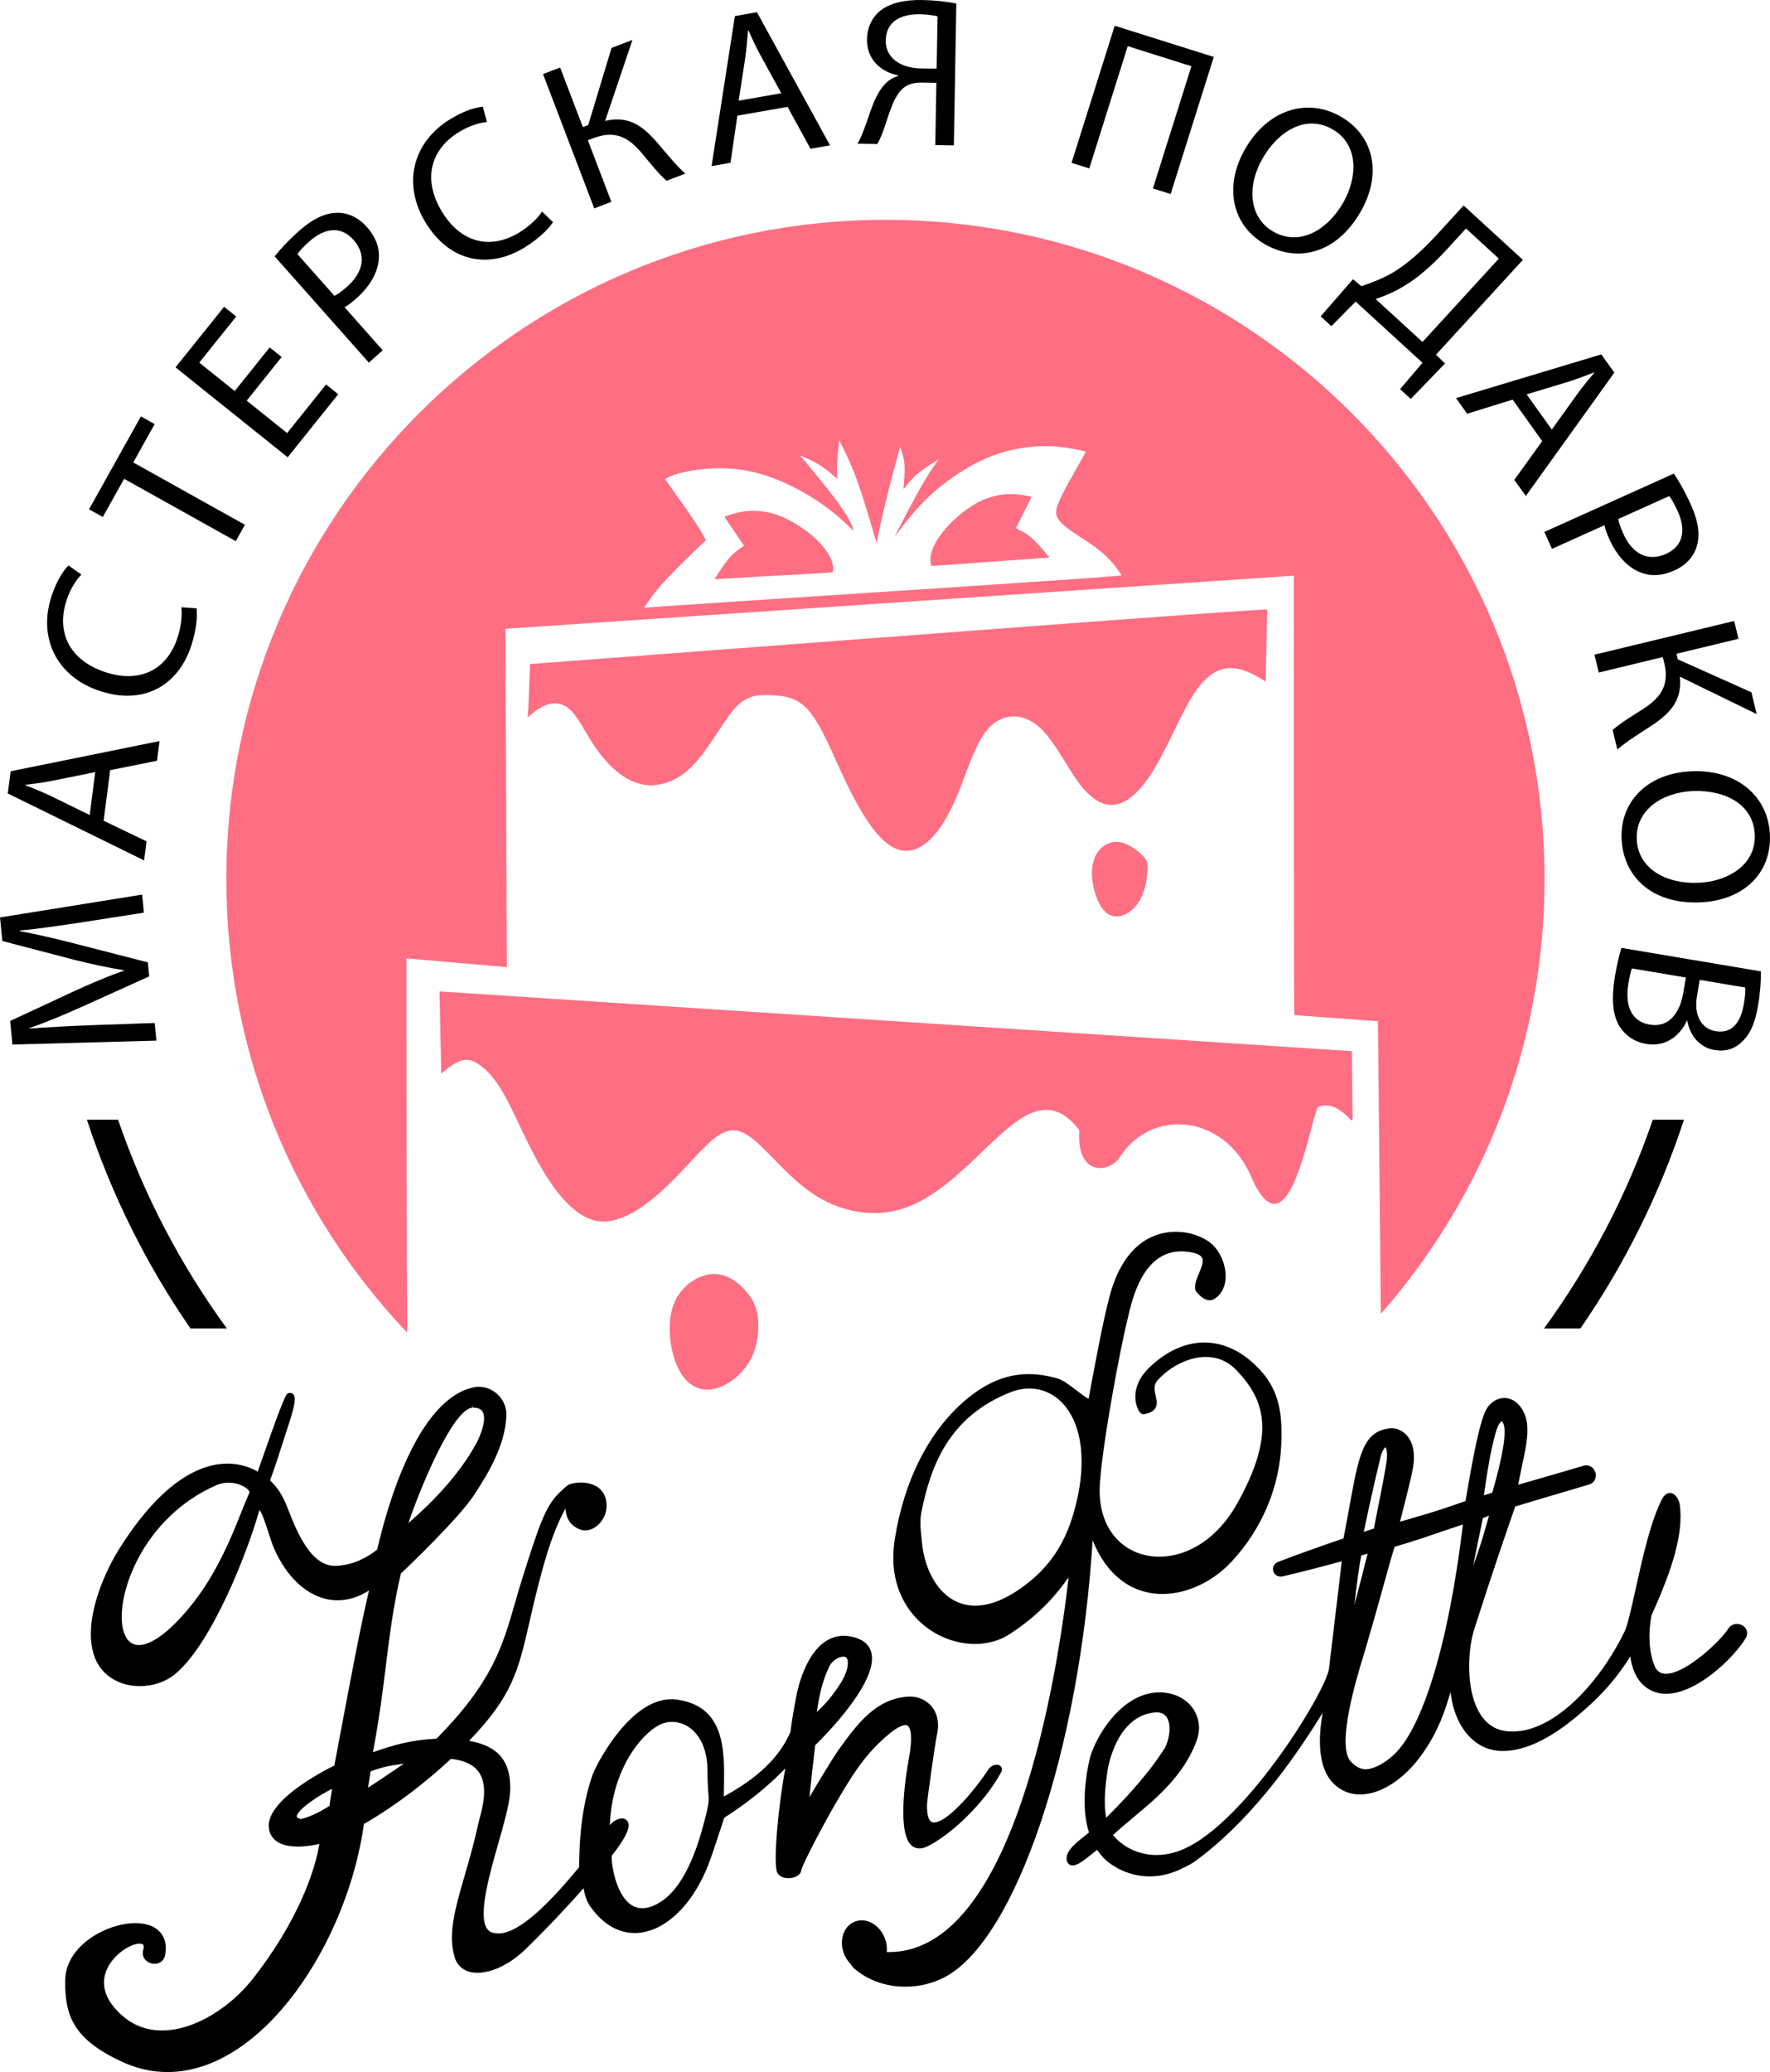 <?xml version="1.0" encoding="UTF-8" standalone="no"?>
<!-- Created with Inkscape (http://www.inkscape.org/) -->

<svg
   xmlns:dc="http://purl.org/dc/elements/1.1/"
   xmlns:cc="http://creativecommons.org/ns#"
   xmlns:rdf="http://www.w3.org/1999/02/22-rdf-syntax-ns#"
   xmlns:svg="http://www.w3.org/2000/svg"
   xmlns="http://www.w3.org/2000/svg"
   xmlns:sodipodi="http://sodipodi.sourceforge.net/DTD/sodipodi-0.dtd"
   xmlns:inkscape="http://www.inkscape.org/namespaces/inkscape"
   width="37.486mm"
   height="43.875mm"
   viewBox="0 0 132.823 155.464"
   id="svg4399"
   version="1.1"
   inkscape:version="0.91 r13725"
   sodipodi:docname="logo-full.svg">
  <defs
     id="defs4401" />
  <sodipodi:namedview
     id="base"
     pagecolor="#ffffff"
     bordercolor="#666666"
     borderopacity="1.0"
     inkscape:pageopacity="0.0"
     inkscape:pageshadow="2"
     inkscape:zoom="1.979899"
     inkscape:cx="22.981676"
     inkscape:cy="-4.1554058"
     inkscape:document-units="px"
     inkscape:current-layer="layer1"
     showgrid="false"
     fit-margin-top="0"
     fit-margin-left="0"
     fit-margin-right="0"
     fit-margin-bottom="0"
     inkscape:window-width="1920"
     inkscape:window-height="1017"
     inkscape:window-x="-8"
     inkscape:window-y="-8"
     inkscape:window-maximized="1" />
  <g
     inkscape:label="Layer 1"
     inkscape:groupmode="layer"
     id="layer1"
     transform="translate(-302.164,-391.773)">
    <path
       inkscape:connector-curvature="0"
       style="fill:#ff6e82"
       d="m 383.159,476.581 c -0.248,3.563 2.326,3.133 3.002,2.063 2.406,-3.809 7.875,-3.25 9.875,1.375 2.906,6.723 4.557,-4.998 5.074,-5.199 0.521,-0.203 0.996,-0.098 1.412,0.137 0.424,0.236 0.787,0.602 0.967,0.789 0.188,0.178 0.188,0.178 0.17,-0.699 -0.01,-0.881 -0.031,-2.643 -0.039,-3.52 -0.01,-0.883 -0.01,-0.883 -0.01,-0.883 0,0 0,0 -11.414,-0.75 -11.41,-0.744 -34.229,-2.238 -45.638,-2.988 -11.41,-0.748 -11.41,-0.748 -11.41,-0.748 0,0 0,0 0.021,1.025 0.021,1.027 0.063,3.08 0.083,4.105 0.021,1.031 0.021,1.031 0.021,1.031 0,0 0,0 0.269,-0.215 0.268,-0.215 0.805,-0.646 1.298,-0.775 0.495,-0.129 0.942,0.045 1.479,0.471 0.535,0.422 1.153,1.096 1.895,2.492 0.739,1.395 1.603,3.514 2.742,5.396 1.142,1.883 2.558,3.537 4.187,3.717 1.631,0.178 3.474,-1.117 5.052,-2.621 1.579,-1.502 2.892,-3.215 3.966,-3.877 1.075,-0.66 1.913,-0.275 3.051,0.801 1.138,1.07 2.575,2.832 4.386,3.906 1.812,1.076 3.993,1.467 5.956,0.947 1.967,-0.512 3.713,-1.932 5.327,-3.438 1.615,-1.504 3.096,-3.092 4.469,-3.744 1.371,-0.657 2.641,-0.378 3.809,1.202 z"
       id="path13" />
    <path
       inkscape:connector-curvature="0"
       style="fill:#ff6e82"
       d="m 355.705,487.36 c -1.121,0.029 -2.463,0.865 -3.001,2.303 -0.535,1.443 -0.268,3.48 0.34,4.745 0.605,1.266 1.55,1.762 2.563,1.598 1.014,-0.16 2.101,-0.973 2.717,-1.955 0.617,-0.983 0.77,-2.132 0.741,-3.017 -0.025,-0.885 -0.23,-1.51 -0.783,-2.213 -0.553,-0.701 -1.455,-1.488 -2.577,-1.461 z"
       id="path15" />
    <path
       inkscape:connector-curvature="0"
       style="fill:#ff6e82"
       d="m 391.753,443.835 c 0.938,-1.436 1.844,-1.924 2.723,-1.934 0.881,-0.012 1.736,0.455 2.176,0.709 0.438,0.252 0.457,0.295 0.471,0.318 0.014,0.021 0.014,0.021 0.031,-0.879 0.021,-0.902 0.063,-2.705 0.086,-3.607 0.021,-0.902 0.021,-0.902 0.021,-0.922 0,-0.023 0,-0.066 -9.225,0.609 -9.219,0.678 -27.658,2.074 -36.879,2.77 -9.221,0.699 -9.221,0.699 -9.221,0.699 0,0 0,0 -0.022,0.623 -0.021,0.623 -0.064,1.869 -0.096,2.543 -0.032,0.678 -0.053,0.785 -0.063,0.826 -0.011,0.043 -0.011,0.021 0.257,-0.203 0.268,-0.224 0.806,-0.654 1.386,-0.795 0.579,-0.139 1.201,0.012 1.759,0.645 0.557,0.633 1.052,1.748 1.846,2.846 0.795,1.09 1.889,2.162 3.153,2.494 1.27,0.336 2.707,-0.072 3.944,-1.309 1.235,-1.238 2.271,-3.305 3.199,-4.338 0.93,-1.033 1.753,-1.033 2.687,-0.998 0.932,0.035 1.97,0.105 2.899,1.193 0.928,1.088 1.743,3.191 2.666,5.135 0.923,1.941 1.954,3.725 2.973,4.627 1.021,0.9 2.03,0.922 2.963,0.268 0.935,-0.654 1.794,-1.986 2.523,-3.734 0.729,-1.75 1.334,-3.918 2.35,-5.025 1.021,-1.105 2.457,-1.148 3.645,-0.193 1.176,0.955 2.102,2.91 3.033,4.199 0.934,1.289 1.879,1.908 2.855,1.738 0.975,-0.172 1.986,-1.137 2.973,-2.813 0.986,-1.676 1.953,-4.057 2.887,-5.492 z"
       id="path17" />
    <path
       inkscape:connector-curvature="0"
       style="fill:#ff6e82"
       d="m 368.61,408.268 c -27.318,0 -49.463,22.143 -49.463,49.459 0,13.191 5.163,25.174 13.579,34.041 -0.055,-6.176 -0.055,-16.844 -0.055,-22.314 0,-5.773 0,-5.773 0,-5.773 0,0 0,0 1.255,0.109 1.254,0.111 3.764,0.326 5.017,0.434 1.254,0.109 1.254,0.109 1.254,0.109 0,0 0,0 -0.019,-4.227 -0.017,-4.236 -0.051,-12.695 -0.069,-16.924 -0.018,-4.232 -0.018,-4.232 -0.018,-4.232 0,0 0,0 9.859,-0.664 9.862,-0.664 29.585,-1.992 39.445,-2.656 9.861,-0.664 9.861,-0.664 9.861,-0.664 0,0 0,0 0,5.496 0,5.496 0,16.486 0.01,21.98 0.01,5.494 0.033,5.494 0.041,5.494 0.012,0 0.012,0 1.055,0.078 1.039,0.076 3.125,0.227 4.164,0.305 1.039,0.072 1.039,0.072 1.039,0.072 0,0 0,0 0.057,5.396 l 0.162,16.563 c 7.652,-8.707 12.285,-20.121 12.285,-32.623 0,-27.314 -22.141,-49.459 -49.459,-49.459 z m 12.004,27.104 c -5.719,0.391 -17.145,1.129 -23.119,1.523 -5.973,0.393 -6.486,0.438 -6.742,0.461 -0.256,0.023 -0.256,0.023 -0.256,0.023 0,0 0,0 0.188,-0.281 0.184,-0.281 0.556,-0.846 1.327,-1.691 0.772,-0.846 1.946,-1.979 2.532,-2.543 0.588,-0.564 0.588,-0.564 0.588,-0.564 0,0 0,0 -0.104,-0.191 -0.101,-0.191 -0.306,-0.574 -0.816,-1.336 -0.513,-0.766 -1.329,-1.912 -1.739,-2.484 -0.408,-0.572 -0.408,-0.572 -0.408,-0.572 0,0 0,0 0.134,-0.074 0.131,-0.074 0.398,-0.223 1.024,-0.383 0.623,-0.16 1.608,-0.33 2.73,-0.352 1.126,-0.018 2.395,0.115 3.753,0.566 1.36,0.449 2.813,1.219 3.914,1.963 1.104,0.744 1.857,1.461 2.234,1.82 0.375,0.359 0.375,0.359 0.375,0.359 0,0 0,0 -0.051,-0.158 -0.052,-0.158 -0.158,-0.477 -0.466,-0.988 -0.31,-0.516 -0.822,-1.225 -1.443,-2.012 -0.619,-0.785 -1.347,-1.65 -1.71,-2.082 -0.363,-0.434 -0.363,-0.434 -0.363,-0.434 0,0 0,0 0.246,0.105 0.248,0.105 0.741,0.313 1.209,0.605 0.468,0.295 0.91,0.672 1.134,0.861 0.222,0.188 0.222,0.188 0.222,0.188 0,0 0,0 -0.013,-0.18 -0.01,-0.178 -0.033,-0.537 -0.012,-1.016 0.024,-0.48 0.093,-1.086 0.126,-1.389 0.034,-0.299 0.034,-0.299 0.034,-0.299 0,0 0,0 0.213,0.416 0.213,0.418 0.639,1.254 1.104,2.535 0.469,1.283 0.976,3.01 1.229,3.875 0.254,0.863 0.254,0.863 0.254,0.863 0,0 0,0 0.11,-0.521 0.108,-0.521 0.331,-1.566 0.625,-2.766 0.294,-1.2 0.661,-2.553 0.846,-3.232 0.183,-0.676 0.183,-0.676 0.183,-0.676 0,0 0,0 0.073,0.199 0.073,0.201 0.22,0.598 0.258,1.121 0.04,0.527 -0.024,1.178 -0.053,1.504 -0.024,0.324 -0.015,0.322 -0.01,0.322 0.01,0 0.01,0 0.156,-0.188 0.148,-0.189 0.448,-0.568 0.885,-0.939 0.438,-0.369 1.014,-0.73 1.301,-0.91 0.289,-0.182 0.289,-0.182 0.289,-0.182 0,0 0,0 -0.193,0.27 -0.191,0.27 -0.576,0.811 -1.13,1.781 -0.555,0.971 -1.278,2.371 -1.64,3.074 -0.361,0.699 -0.361,0.699 -0.361,0.699 0,0 0,0 0.406,-0.535 0.41,-0.537 1.229,-1.609 2.266,-2.576 1.041,-0.965 2.303,-1.826 3.41,-2.406 1.109,-0.58 2.059,-0.883 3.008,-1.07 0.941,-0.186 1.887,-0.26 2.764,-0.215 0.881,0.045 1.691,0.209 2.098,0.297 0.404,0.086 0.41,0.098 0.41,0.104 0,0.008 0,0.008 -0.061,0.119 -0.059,0.111 -0.176,0.334 -0.559,1.006 -0.381,0.674 -1.025,1.791 -1.35,2.525 -0.326,0.734 -0.326,1.082 -0.082,1.439 0.244,0.354 0.732,0.717 1.367,1.137 0.633,0.42 1.408,0.896 1.99,1.412 0.586,0.514 0.98,1.063 1.18,1.34 0.193,0.271 0.193,0.271 0.193,0.291 0.01,0.018 0.011,0.055 -5.708,0.442 z"
       id="path19" />
    <path
       inkscape:connector-curvature="0"
       style="fill:#ff6e82"
       d="m 384.135,456.794 c -0.158,1.174 0.316,2.857 1.051,3.465 0.738,0.605 1.736,0.135 2.309,-0.633 0.576,-0.77 0.729,-1.828 0.775,-2.467 0.049,-0.641 -0.01,-0.855 -0.426,-1.256 -0.418,-0.406 -1.205,-0.996 -1.984,-0.963 -0.787,0.033 -1.564,0.686 -1.725,1.854 z"
       id="path21" />
    <path
       inkscape:connector-curvature="0"
       style="fill:#ff6e82"
       d="m 363.284,432.116 c -0.667,-0.604 -1.621,-1.238 -2.508,-1.602 -0.884,-0.361 -1.706,-0.449 -2.392,-0.408 -0.687,0.045 -1.238,0.227 -1.526,0.32 -0.288,0.098 -0.31,0.111 -0.323,0.119 -0.01,0.006 -0.01,0.006 0.233,0.367 0.246,0.363 0.737,1.084 0.98,1.445 0.247,0.363 0.247,0.363 0.247,0.363 0,0 0,0 -0.185,0.125 -0.183,0.125 -0.55,0.377 -0.919,0.797 -0.368,0.42 -0.739,1.006 -0.921,1.299 -0.186,0.295 -0.186,0.295 -0.186,0.295 0,0 0,0 0.382,-0.025 0.384,-0.023 1.146,-0.072 2.622,-0.158 1.475,-0.082 3.659,-0.199 4.759,-0.266 1.098,-0.064 1.107,-0.076 1.113,-0.084 0.01,-0.006 0.01,-0.006 0.017,-0.145 0.01,-0.139 0.024,-0.414 -0.158,-0.84 -0.182,-0.426 -0.567,-0.998 -1.235,-1.602 z"
       id="path23" />
    <path
       inkscape:connector-curvature="0"
       style="fill:#ff6e82"
       d="m 379.616,432.171 c -0.418,-0.367 -0.814,-0.57 -1.018,-0.668 -0.195,-0.104 -0.195,-0.104 -0.195,-0.104 0,0 0,0 0.195,-0.391 0.193,-0.391 0.592,-1.172 0.785,-1.561 0.195,-0.391 0.195,-0.391 0.188,-0.396 -0.016,-0.004 -0.041,-0.014 -0.338,-0.072 -0.295,-0.059 -0.863,-0.168 -1.553,-0.123 -0.688,0.045 -1.49,0.24 -2.322,0.715 -0.832,0.473 -1.689,1.225 -2.277,1.908 -0.584,0.684 -0.893,1.303 -1.02,1.75 -0.127,0.445 -0.072,0.717 -0.045,0.854 0.025,0.137 0.025,0.137 0.031,0.143 0.01,0.006 0.02,0.016 1.115,-0.063 1.1,-0.072 3.283,-0.238 4.754,-0.346 1.477,-0.107 2.238,-0.158 2.619,-0.182 0.383,-0.025 0.383,-0.025 0.383,-0.025 0,0 0,0 -0.221,-0.268 -0.222,-0.267 -0.663,-0.802 -1.081,-1.171 z"
       id="path25" />
    <path
       inkscape:connector-curvature="0"
       d="m 431.866,513.955 c -0.494,0.821 -3.139,3.398 -4.685,3.398 -0.433,10e-4 -0.713,-0.209 -0.883,-0.659 -0.394,-1.043 -0.459,-2.35 -0.205,-3.725 l 0.421,-0.947 c 0.967,-2.244 2.034,-5.111 1.698,-7.371 -0.05,-0.348 -0.318,-0.861 -0.733,-0.861 -0.232,0 -0.432,0.155 -0.593,0.461 -0.848,1.621 -1.474,4.448 -1.976,6.721 -0.326,1.477 -0.608,2.75 -0.853,3.253 -1.75,3.593 -5.119,7.46 -8.382,7.46 -0.151,0 -0.303,-0.008 -0.456,-0.025 -0.817,-0.09 -1.473,-0.508 -1.948,-1.242 -1.158,-1.789 -0.965,-4.895 -0.47,-6.431 1.483,-4.624 2.362,-7.153 3.068,-9.181 0.787,-0.248 2.166,-0.653 3.39,-1.014 0.857,-0.252 1.653,-0.485 2.156,-0.639 0.191,-0.059 0.338,-0.178 0.425,-0.342 0.089,-0.169 0.105,-0.378 0.044,-0.575 -0.126,-0.396 -0.526,-0.611 -0.908,-0.487 -0.668,0.205 -2.035,0.6 -3.261,0.953 -0.61,0.176 -1.186,0.342 -1.623,0.47 0.093,-0.508 0.195,-0.985 0.293,-1.45 0.343,-1.61 0.614,-2.883 0.161,-3.912 -0.318,-0.72 -0.877,-1.148 -1.497,-1.148 -0.467,0 -0.919,0.248 -1.241,0.68 -0.559,0.747 -1.101,3.719 -1.654,6.961 l -0.016,0.094 c -1.994,0.699 -2.671,0.896 -4.115,1.315 l -0.803,0.234 c 0.538,-2.07 0.737,-2.933 0.836,-3.36 l 0.04,-0.172 c 0.302,-1.27 0.203,-2.232 -0.295,-2.863 -0.39,-0.494 -0.928,-0.641 -1.229,-0.623 -2.106,0.17 -2.429,1.945 -3.135,5.834 -0.132,0.729 -0.28,1.54 -0.455,2.438 -1.831,0.621 -3.439,1.197 -4.913,1.762 -0.271,0.104 -0.419,0.359 -0.368,0.636 0.059,0.323 0.373,0.526 0.704,0.452 1.573,-0.367 3.112,-0.773 4.445,-1.137 -0.067,0.643 -0.225,1.949 -0.415,3.52 -0.166,1.374 -0.359,2.971 -0.543,4.558 -0.266,1.779 -6.619,12.155 -11.422,13.714 -0.507,0.164 -1.018,0.248 -1.517,0.248 -1.481,0 -2.675,-0.732 -3.26,-1.502 0.259,-0.264 1.021,-0.902 1.598,-1.387 0.356,-0.299 0.714,-0.6 1.015,-0.858 1.913,-1.652 3.082,-3.209 3.678,-4.899 0.287,-0.818 0.171,-1.682 -0.317,-2.371 -0.744,-1.047 -2.228,-1.467 -3.655,-0.996 -2.308,0.762 -3.814,3.582 -4.107,4.922 -0.219,0.993 -0.652,3.479 -0.022,5.398 -0.079,0.074 -0.226,0.189 -0.351,0.287 -0.662,0.52 -1.568,1.232 -1.277,1.922 0.071,0.169 0.218,0.266 0.404,0.266 0.353,0 0.818,-0.354 1.438,-0.854 0.132,-0.107 0.3,-0.242 0.393,-0.318 0.155,0.214 0.443,0.594 0.666,0.783 0.534,0.453 1.671,1.211 3.286,1.211 0.825,0 1.649,-0.204 2.451,-0.607 l 0.121,-0.06 c 0.252,-0.124 0.566,-0.279 0.817,-0.46 4.728,-3.446 8.081,-8.756 9.513,-11.023 0.025,-0.039 0.05,-0.08 0.075,-0.119 -0.34,1.912 -0.377,4.105 0.807,5.293 0.542,0.543 1.233,0.83 1.998,0.83 1.566,0 3.36,-1.172 4.682,-3.061 1.219,-1.736 1.685,-3.206 2.108,-4.621 0.141,1.277 0.596,2.422 1.309,3.222 0.674,0.758 1.536,1.171 2.491,1.193 l 0.12,10e-4 c 2.347,0 4.638,-1.773 6.157,-3.107 1.413,-1.242 2.486,-2.492 3.408,-3.982 0.137,0.922 0.443,1.619 0.914,2.082 0.485,0.477 1.083,0.719 1.778,0.719 2.292,0 5.064,-2.676 5.973,-4.174 0.136,-0.227 0.145,-0.479 0.023,-0.693 -0.258,-0.462 -1.028,-0.517 -1.321,-0.035 z m -18.254,-10.632 c 0.143,-0.979 0.358,-2.455 0.756,-3.94 0.237,-0.884 0.479,-0.97 0.492,-0.973 0.047,0.014 0.215,0.235 0.216,0.769 0.01,1.33 -0.751,3.979 -0.932,4.59 -0.146,0.044 -0.393,0.12 -0.628,0.197 0.026,-0.162 0.056,-0.372 0.096,-0.643 z m -0.167,2.345 c 0.112,-0.036 0.203,-0.073 0.293,-0.11 0.054,-0.022 0.106,-0.044 0.164,-0.065 l -0.154,0.538 c -0.392,1.373 -0.476,1.667 -1.041,3.252 0.204,-1.034 0.459,-2.29 0.738,-3.615 z m -28.191,19.068 c 0.023,-0.168 0.589,-4.124 3.493,-4.475 0.071,-0.009 0.138,-0.013 0.202,-0.013 0.349,0 0.599,0.119 0.764,0.364 0.307,0.458 0.284,1.325 -0.057,2.157 -0.1,0.246 -0.942,1.426 -1.253,1.814 -0.989,1.242 -1.995,2.355 -3.229,3.57 -0.225,-1.176 -0.03,-2.604 0.08,-3.417 z m 20.513,-23.663 c 0.112,-0.461 0.297,-0.671 0.374,-0.714 0.035,0.05 0.127,0.237 0.099,0.801 -0.022,0.476 -0.388,2.31 -0.654,3.649 -0.164,0.82 -0.271,1.365 -0.317,1.645 -0.265,0.084 -0.372,0.12 -0.525,0.174 -0.065,0.022 -0.139,0.048 -0.238,0.082 0.221,-1.133 0.877,-4.055 1.261,-5.637 z m -1.451,7.406 c 0.144,-0.043 0.277,-0.082 0.475,-0.134 -0.178,0.732 -0.6,2.365 -0.987,3.831 0.179,-1.654 0.318,-2.654 0.512,-3.697 z m 2.367,15.021 c -0.701,0.619 -1.443,1.001 -2.021,1.022 -0.275,0 -0.694,-0.102 -1.134,-0.582 -1.121,-1.231 0.485,-6.435 1.02,-8.165 0.798,-2.723 1.255,-4.381 1.59,-5.591 0.29,-1.049 0.472,-1.707 0.682,-2.355 1.704,-0.514 2.255,-0.705 3.011,-0.967 0.493,-0.17 1.068,-0.369 2.113,-0.709 -1.064,8.894 -3.023,15.364 -5.261,17.347 z"
       id="path29" />
    <path
       inkscape:connector-curvature="0"
       d="m 368.614,522.097 c 0.831,-0.736 1.271,-0.892 1.494,-0.892 0.1,0 0.171,0.032 0.23,0.103 0.145,0.174 0.34,0.721 0.026,2.426 -0.159,0.857 -0.901,5.192 0.096,6.391 0.298,0.357 0.738,0.435 1.239,0.205 1.631,-0.756 4.231,-3.102 5.587,-5.574 0.107,-0.196 0.055,-0.34 0.015,-0.408 -0.168,-0.285 -0.722,-0.188 -0.952,0.16 -1.298,1.967 -3.185,4.002 -4.098,4.003 -0.111,0 -0.196,-0.034 -0.266,-0.104 -0.126,-0.129 -0.273,-0.447 -0.257,-1.228 0.01,-0.434 0.644,-4.81 0.732,-5.181 0.204,-0.839 0.079,-1.604 -0.354,-2.154 -0.42,-0.533 -1.083,-0.82 -1.801,-0.777 -2.438,0.166 -3.816,2.066 -5.155,3.914 -0.438,0.604 -1.441,2.271 -2.243,3.627 0.125,-1.261 0.298,-2.762 0.385,-3.506 0.02,-0.169 0.035,-0.301 0.044,-0.386 0.604,-0.585 4.861,-4.82 4.196,-7.015 -0.192,-0.635 -0.749,-1.025 -1.656,-1.164 -0.136,-0.021 -0.269,-0.031 -0.397,-0.031 -2.494,0 -3.364,3.588 -3.513,4.308 -0.193,0.927 -0.384,2.069 -0.49,2.924 -1.028,2.35 -3.15,3.81 -4.993,4.825 0,-0.248 0,-0.506 0.01,-0.769 0.042,-2.688 0.093,-6.032 -3.58,-6.508 -3.329,-0.42 -6.039,4.94 -6.294,5.679 -0.911,2.646 -0.967,5.327 -0.991,6.472 0,0.176 -0.01,0.356 -0.014,0.439 -2.747,3.339 -4.723,4.962 -6.038,4.962 -0.133,0 -0.262,-0.016 -0.405,-0.049 -0.217,-0.051 -0.378,-0.17 -0.493,-0.365 -0.625,-1.063 0.218,-4.025 0.896,-6.404 0.41,-1.438 0.796,-2.797 0.859,-3.673 0.203,-2.845 -1.361,-3.653 -3.068,-3.962 3.264,-3.382 3.698,-5.279 4.537,-8.943 0.253,-1.109 0.542,-2.365 0.958,-3.88 0.548,-1.996 1.11,-3.487 1.742,-4.612 0.034,0.547 0.192,1.211 1.067,1.57 0.128,0.053 0.266,0.079 0.407,0.079 0.797,0 1.561,-0.831 1.603,-1.742 0.025,-0.543 -0.118,-0.98 -0.424,-1.302 -0.455,-0.477 -1.142,-0.547 -1.51,-0.547 -0.358,0 -0.829,0.072 -1.018,0.229 -1.449,1.22 -1.759,1.854 -3.316,6.786 -0.223,0.703 -0.413,1.365 -0.596,2.002 -0.956,3.324 -1.712,5.953 -5.891,10.197 -1.974,0.109 -3.174,0.461 -4.773,1.018 0.489,-2.62 0.739,-4.637 0.981,-6.59 0.273,-2.203 0.531,-4.285 1.113,-6.819 0.599,-0.549 4.318,-4.135 5.435,-5.805 1.185,-1.776 2.406,-3.883 2.482,-6.046 0.021,-0.565 -0.187,-1.104 -0.584,-1.516 -0.485,-0.504 -1.196,-0.736 -1.841,-0.607 -4.208,0.861 -6.475,8.736 -7.272,12.186 -0.744,0.564 -1.689,1.136 -3.06,1.215 -1.906,0.104 -2.976,-2.596 -3.606,-4.201 l -0.14,-0.355 c -0.303,-0.758 -0.706,-1.366 -1.229,-1.854 0.322,-0.864 0.695,-2.027 1.026,-3.061 0.141,-0.438 0.274,-0.852 0.393,-1.213 0.528,-1.595 0.479,-1.984 0.346,-2.166 -0.133,-0.187 -0.45,-0.157 -0.552,0.031 -0.363,0.686 -1.062,2.679 -1.623,4.279 -0.207,0.592 -0.394,1.123 -0.522,1.473 -0.412,-0.246 -1.197,-0.604 -2.268,-0.604 -1.883,0 -4.831,1.126 -8.175,6.487 -1.138,1.828 -2.786,5.601 -1.744,8.146 0.521,1.271 1.802,2.061 3.344,2.061 1.022,0 2.013,-0.35 2.721,-0.961 2.754,-2.381 5.351,-9.109 6.177,-11.994 0.037,-0.129 0.069,-0.207 0.094,-0.256 0.202,0.266 0.505,1.202 0.675,1.729 0.14,0.434 0.272,0.844 0.394,1.124 1.067,2.454 2.854,3.919 4.782,3.919 0.802,0 1.592,-0.248 2.358,-0.738 -0.618,2.576 -1.382,6.644 -2.063,10.268 -0.186,0.99 -0.368,1.957 -0.542,2.869 -0.836,0.408 -5.244,2.685 -4.905,4.744 0.1,0.609 0.557,1.334 2.168,1.334 0.576,0 1.201,-0.1 1.612,-0.199 -0.292,1.932 -1.626,5.898 -5.098,10.248 -1.489,1.865 -4.141,3.748 -6.71,3.748 -1.125,0 -2.12,-0.367 -2.957,-1.092 -1.228,-1.064 -1.656,-2.219 -1.238,-3.34 0.467,-1.251 1.828,-2.081 2.524,-2.081 0.074,0 0.207,0.011 0.262,0.085 0.054,0.07 0.056,0.217 0,0.402 -0.068,0.247 -0.025,0.488 0.122,0.68 0.162,0.213 0.442,0.346 0.73,0.346 0.41,0 0.721,-0.255 0.793,-0.649 0.126,-0.696 0.012,-1.263 -0.342,-1.687 -0.392,-0.47 -1.044,-0.718 -1.888,-0.718 -2.124,0 -5.232,1.669 -5.268,4.286 -0.038,2.688 0.64,4.462 4.317,6.141 1.086,0.496 2.213,0.748 3.349,0.748 7.198,0 13.528,-9.781 14.751,-18.611 2.774,-1.601 5.065,-3.521 6.529,-4.887 0.999,0.104 1.702,0.438 2.094,0.996 0.721,1.029 0.283,2.648 0.048,3.518 -0.045,0.168 -0.083,0.311 -0.107,0.422 -0.292,1.365 -0.662,2.64 -0.988,3.764 -0.732,2.522 -1.31,4.516 -0.746,6.244 0.23,0.703 0.846,1.107 1.69,1.107 1.091,0 2.453,-0.658 3.554,-1.717 1.512,-1.452 3.563,-3.646 4.403,-4.631 0.105,0.525 0.225,0.967 0.511,1.374 0.921,1.304 2.072,1.991 3.328,1.991 2.167,0 4.345,-2.033 5.551,-5.182 0.252,-0.662 0.504,-1.431 0.796,-2.321 0.117,-0.358 0.243,-0.74 0.379,-1.151 2.42,-1.541 3.805,-2.908 4.581,-3.695 -0.508,2.664 -0.916,6.959 -0.625,7.767 0.103,0.288 0.436,0.466 0.869,0.466 0.431,0 0.896,-0.191 0.965,-0.617 0.075,-0.455 1.863,-3.795 2.534,-4.934 l 0.066,-0.112 c 1.127,-1.918 2.015,-3.431 3.707,-4.931 z m -4.2,-5.33 c 0.182,-0.366 0.675,-0.699 1.036,-0.699 0.159,0 0.218,0.067 0.237,0.089 0.09,0.102 0.122,0.31 0.087,0.584 -0.092,0.742 -0.619,1.5 -1.105,2.152 -0.324,0.434 -0.707,0.856 -1.204,1.326 0.152,-1.13 0.406,-2.357 0.949,-3.452 z m -26.802,-19.382 0.033,-0.247 0,0 0,0.246 c 0.382,0 0.625,0.107 0.745,0.329 0.357,0.663 -0.357,2.173 -0.547,2.464 -0.746,1.354 -2.217,3.441 -5.034,5.871 0.95,-2.79 3.343,-8.535 4.803,-8.663 z m -16.913,6.803 c -0.125,0.291 -0.24,0.561 -0.379,0.918 -1.223,3.137 -2.461,5.689 -4.528,7.957 -1.252,1.377 -2.391,2.135 -3.206,2.135 -0.781,0 -1.091,-0.697 -1.213,-1.281 -0.511,-2.441 1.458,-8.275 7.043,-10.721 0.265,-0.116 0.574,-0.178 0.894,-0.178 0.713,0 1.396,0.311 1.587,0.705 -0.071,0.169 -0.135,0.32 -0.198,0.465 z m 6.312,22.25 c -0.046,0.275 -0.094,0.559 -0.12,0.83 -0.593,0.374 -1.411,0.821 -2.155,0.986 -0.209,-0.053 -0.295,-0.123 -0.305,-0.172 -0.033,-0.172 0.324,-0.625 1.071,-1.143 0.458,-0.336 0.979,-0.648 1.582,-0.949 -0.022,0.149 -0.048,0.3 -0.073,0.448 z m 2.77,-0.543 c 0.026,-0.197 0.06,-0.4 0.094,-0.6 0.036,-0.216 0.071,-0.424 0.094,-0.613 0.955,-0.359 1.502,-0.438 2.187,-0.535 0.099,-0.015 0.202,-0.029 0.31,-0.045 -1.019,0.703 -2.119,1.441 -2.685,1.793 z m 25.398,1.904 c -0.403,1.624 -1.349,5.425 -3.536,6.73 -1.086,0.647 -1.964,0.543 -2.623,-0.332 -0.78,-1.034 -1.002,-2.808 -0.948,-3.193 1.352,-1.716 1.339,-2.268 1.211,-2.532 -0.081,-0.166 -0.244,-0.262 -0.448,-0.262 -0.302,0 -0.696,0.217 -0.897,0.493 0,0.003 -0.01,0.007 -0.01,0.011 0.164,-4.46 2.647,-7.167 3.991,-7.639 0.779,-0.271 1.68,-0.043 2.313,0.592 0.468,0.469 1.026,1.369 1.024,3 -10e-4,0.764 0.033,1.227 0.058,1.564 0.043,0.553 0.06,0.782 -0.137,1.568 z"
       id="path33" />
    <path
       inkscape:connector-curvature="0"
       d="m 389.391,511.366 0,0 c 1.842,0 3.789,-0.912 5.208,-2.44 2.265,-2.444 3.583,-5.564 3.713,-8.786 0.113,-2.646 -0.233,-4.525 -2.335,-6.294 -2.391,-2.009 -5.279,-1.74 -7.651,0.616 -1.059,1.05 -1.108,2.22 -0.801,2.965 0.188,0.456 0.374,0.453 0.485,0.452 0.425,-0.074 0.691,-0.212 0.837,-0.431 0.192,-0.289 0.115,-0.627 0.04,-0.953 -0.095,-0.418 -0.186,-0.813 0.175,-1.197 0.985,-1.059 2.361,-1.715 3.589,-1.715 0.876,0 1.632,0.318 2.249,0.947 2.191,2.244 3.042,4.822 0.07,10.109 -1.384,2.46 -3.559,3.929 -5.817,3.93 -1.258,0 -2.395,-0.479 -3.201,-1.345 -0.943,-1.015 -1.374,-2.472 -1.247,-4.212 0.241,-3.334 1.598,-10.354 1.995,-11.936 0.023,-0.094 0.05,-0.213 0.082,-0.35 0.344,-1.516 1.15,-5.066 4.036,-5.066 0.201,0 0.413,0.018 0.627,0.053 0.498,0.079 0.807,0.221 0.918,0.422 0.151,0.271 -0.037,0.721 -0.218,1.154 -0.176,0.42 -0.357,0.854 -0.288,1.244 0.01,0.045 0.027,0.084 0.054,0.116 0.191,0.253 0.579,0.679 1.031,0.679 0.139,0 0.27,-0.041 0.389,-0.119 0.474,-0.314 0.76,-0.85 0.804,-1.507 0.063,-0.935 -0.373,-2.01 -1.061,-2.614 -0.469,-0.414 -1.455,-0.896 -2.687,-0.896 -1.372,0 -3.84,0.63 -4.962,4.854 -0.467,1.754 -1.031,4.742 -1.571,7.673 -0.199,-0.085 -0.602,-0.394 -0.882,-0.608 -0.513,-0.394 -1.044,-0.801 -1.477,-0.922 -0.769,-0.215 -1.471,-0.318 -2.147,-0.318 -1.619,0 -3.149,0.623 -4.676,1.903 -2.765,2.32 -4.67,6.052 -5.365,10.505 -0.439,2.817 0.528,4.646 1.417,5.684 1.154,1.35 2.874,2.154 4.599,2.154 0.96,0 1.857,-0.253 2.595,-0.73 2.184,-1.414 3.47,-2.904 4.438,-4.27 -0.854,7.4 -4.091,28.117 -13.479,28.117 l 0,0 c -0.058,0 -0.116,-10e-4 -0.174,-0.002 0.039,-0.353 -0.013,-0.723 -0.152,-1.068 -0.315,-0.783 -1.009,-1.311 -1.728,-1.311 -0.183,0 -0.361,0.035 -0.528,0.104 -0.356,0.143 -0.642,0.432 -0.805,0.814 -0.207,0.485 -0.2,1.074 0.018,1.615 0.114,0.287 0.285,0.543 0.508,0.762 0.06,0.121 0.137,0.221 0.241,0.313 1.017,0.885 2.382,1.372 3.844,1.372 1.065,0 2.104,-0.257 3.005,-0.743 5.312,-2.861 10.079,-17.098 11.049,-32.744 1.036,2.573 2.896,4.02 5.236,4.02 z m -6.432,-6.947 c -0.53,2.236 -1.49,4.791 -4.587,6.785 -1.073,0.691 -2.091,1.041 -3.024,1.041 -2.5,0 -3.832,-2.528 -4.012,-4.877 -0.011,-0.139 -0.026,-0.279 -0.042,-0.426 -0.057,-0.53 -0.117,-1.08 0.027,-1.783 0.691,-3.382 2.023,-7.087 6.663,-8.923 0.476,-0.188 0.956,-0.284 1.426,-0.284 1.056,0 2.023,0.488 2.724,1.373 1.224,1.549 1.524,4.134 0.825,7.094 z"
       id="path35" />
    <path
       inkscape:connector-curvature="0"
       d="m 313.761,468.527 -4.629,0.161 c -1.617,0.06 -3.424,0.156 -4.766,0.254 l 0,-0.032 c 1.245,-0.426 2.588,-0.991 4.052,-1.648 l 4.941,-2.232 -0.101,-1.051 -5.393,-1.387 c -1.533,-0.397 -2.914,-0.714 -4.207,-0.957 l 0,-0.048 c 1.338,-0.114 3.127,-0.385 4.617,-0.609 l 4.687,-0.73 -0.132,-1.354 -10.666,1.713 0.172,1.768 5.377,1.406 c 1.398,0.345 2.614,0.613 3.723,0.778 l 0.01,0.047 c -1.09,0.379 -2.23,0.861 -3.509,1.435 l -5.013,2.336 0.172,1.767 10.805,-0.295 -0.128,-1.322 z"
       id="path37" />
    <path
       inkscape:connector-curvature="0"
       d="m 313.161,454.899 -3.222,-1.547 0.491,-3.794 3.514,-0.707 0.191,-1.476 -11.173,2.265 -0.216,1.666 10.229,5.022 0.186,-1.429 z m -4.264,-1.973 -2.96,-1.448 c -0.623,-0.291 -1.252,-0.55 -1.866,-0.791 l 0,-0.032 c 0.64,-0.079 1.296,-0.155 2.024,-0.303 l 3.215,-0.649 -0.417,3.223 z"
       id="path39" />
    <path
       inkscape:connector-curvature="0"
       d="m 309.639,443.611 c 3.355,1.115 5.899,-0.452 6.858,-3.336 0.413,-1.245 0.494,-2.297 0.412,-2.864 l -1.139,-0.075 c 0.081,0.617 -0.023,1.493 -0.292,2.298 -0.827,2.49 -2.916,3.397 -5.422,2.565 -2.687,-0.893 -3.692,-2.997 -2.895,-5.396 0.282,-0.851 0.702,-1.503 1.112,-1.924 l -0.973,-0.677 c -0.299,0.289 -0.839,1.003 -1.263,2.278 -1.052,3.173 0.398,6.067 3.602,7.131 z"
       id="path41" />
    <polygon
       transform="translate(222.26,329.784)"
       points="89.903,96.686 91.509,93.808 90.476,93.231 86.585,100.201 87.618,100.777 89.217,97.915 97.597,102.592 98.282,101.363 "
       id="polygon43" />
    <polygon
       transform="translate(222.26,329.784)"
       points="101.49,96.299 105.284,91.567 104.374,90.836 101.449,94.482 98.415,92.049 101.039,88.777 100.14,88.056 97.517,91.329 94.856,89.196 97.63,85.737 96.719,85.006 93.075,89.551 "
       id="polygon45" />
    <path
       inkscape:connector-curvature="0"
       d="m 330.884,418.055 -2.867,-3.232 c 0.292,-0.153 0.589,-0.396 0.9,-0.672 1.018,-0.902 1.65,-1.998 1.681,-3.074 0.036,-0.78 -0.259,-1.545 -0.907,-2.276 -0.637,-0.718 -1.42,-1.071 -2.203,-1.061 -0.861,-0.007 -1.828,0.422 -2.857,1.336 -0.838,0.744 -1.433,1.399 -1.861,1.93 l 7.072,7.974 1.042,-0.925 z m -6.404,-7.219 c 0.137,-0.207 0.451,-0.552 0.906,-0.956 1.15,-1.019 2.361,-1.173 3.307,-0.107 0.987,1.114 0.763,2.404 -0.494,3.52 -0.348,0.308 -0.656,0.539 -0.938,0.68 l -2.781,-3.137 z"
       id="path47" />
    <path
       inkscape:connector-curvature="0"
       d="m 341.496,410.36 c 1.12,-0.684 1.86,-1.437 2.165,-1.921 l -0.821,-0.792 c -0.337,0.524 -0.982,1.124 -1.707,1.566 -2.24,1.367 -4.423,0.71 -5.797,-1.544 -1.477,-2.418 -0.884,-4.673 1.274,-5.991 0.766,-0.467 1.508,-0.694 2.093,-0.751 l -0.306,-1.145 c -0.414,0.028 -1.289,0.223 -2.437,0.924 -2.855,1.743 -3.616,4.888 -1.858,7.771 1.844,3.019 4.798,3.467 7.394,1.883 z"
       id="path49" />
    <path
       inkscape:connector-curvature="0"
       d="m 348.041,406.916 -1.763,-4.62 0.419,-0.159 c 1.704,-0.65 2.694,0.017 3.666,1.17 0.571,0.689 1.197,1.479 1.818,2.029 l 1.405,-0.535 c -0.791,-0.726 -1.428,-1.546 -2.195,-2.434 -1.043,-1.16 -2.072,-1.932 -3.818,-1.523 l 2.051,-6.074 -1.569,0.599 -1.749,5.787 -0.404,0.155 -1.705,-4.47 -1.285,0.49 3.844,10.076 1.285,-0.491 z"
       id="path51" />
    <path
       inkscape:connector-curvature="0"
       d="m 357.497,400.45 3.767,-0.659 1.719,3.143 1.467,-0.257 -5.484,-9.987 -1.655,0.289 -1.75,11.255 1.419,-0.249 0.517,-3.535 z m 0.599,-4.377 c 0.091,-0.682 0.151,-1.358 0.199,-2.017 l 0.03,-0.005 c 0.266,0.586 0.533,1.188 0.891,1.842 l 1.576,2.875 -3.199,0.561 0.503,-3.256 z"
       id="path53" />
    <path
       inkscape:connector-curvature="0"
       d="m 368.364,401.804 c 0.402,-1.018 0.733,-2.596 1.482,-3.334 0.391,-0.378 0.889,-0.513 1.561,-0.501 l 1.024,0.018 -0.081,4.672 1.392,0.023 0.186,-10.638 c -0.7,-0.157 -1.659,-0.254 -2.571,-0.27 -1.359,-0.023 -2.421,0.246 -3.102,0.778 -0.617,0.486 -1.015,1.23 -1.031,2.174 -0.025,1.471 1.014,2.45 2.338,2.698 l 0,0.047 c -0.322,0.091 -0.646,0.277 -0.906,0.529 -0.896,0.865 -1.21,2.363 -1.695,3.586 -0.134,0.351 -0.284,0.684 -0.448,0.968 l 1.487,0.026 c 0.165,-0.284 0.248,-0.506 0.365,-0.776 z m 0.267,-6.989 c 0.025,-1.488 1.202,-1.996 2.579,-1.971 0.623,0.01 1.07,0.098 1.311,0.15 l -0.07,3.919 c -0.271,0.012 -0.72,0.004 -1.184,-0.005 -1.521,-0.026 -2.658,-0.798 -2.636,-2.093 z"
       id="path55" />
    <polygon
       transform="translate(222.26,329.784)"
       points="167.75,76.548 170.987,66.26 163.554,63.921 160.315,74.208 161.645,74.627 164.531,65.453 169.309,66.957 166.422,76.13 "
       id="polygon57" />
    <path
       inkscape:connector-curvature="0"
       d="m 397.066,410.087 c 2.381,1.383 5.322,0.812 7.186,-2.399 1.607,-2.769 1.093,-5.677 -1.455,-7.156 -2.492,-1.446 -5.459,-0.577 -7.178,2.387 -1.639,2.823 -1.018,5.739 1.447,7.168 z m -0.145,-6.449 c 1.189,-2.049 3.256,-3.312 5.249,-2.155 2.007,1.165 1.853,3.666 0.775,5.52 -1.229,2.119 -3.329,3.25 -5.24,2.142 -1.896,-1.101 -1.94,-3.514 -0.784,-5.507 z"
       id="path59" />
    <path
       inkscape:connector-curvature="0"
       d="m 403.698,412.72 -2.428,2.791 0.803,0.735 1.822,-1.846 5.016,4.594 -1.681,1.977 0.802,0.735 2.568,-2.661 -0.675,-0.661 6.52,-7.115 -4.449,-4.076 -1.849,2.018 c -1.254,1.368 -2.332,2.333 -3.447,3.005 -0.762,0.452 -1.586,0.76 -2.379,1.032 l -0.623,-0.528 z m 3.729,0.573 c 1.105,-0.637 2.207,-1.603 3.375,-2.877 l 1.373,-1.499 2.465,2.26 -5.729,6.254 -3.516,-3.222 c 0.625,-0.208 1.359,-0.512 2.032,-0.916 z"
       id="path61" />
    <path
       inkscape:connector-curvature="0"
       d="m 412.263,422.815 3.41,-1.058 2.221,3.112 -2.092,2.907 0.863,1.21 6.641,-9.256 -0.976,-1.367 -10.903,3.28 0.836,1.172 z m 7.615,-2.407 c 0.654,-0.212 1.291,-0.45 1.905,-0.691 l 0.018,0.026 c -0.415,0.493 -0.843,0.994 -1.276,1.599 l -1.912,2.661 -1.887,-2.642 3.152,-0.953 z"
       id="path63" />
    <path
       inkscape:connector-curvature="0"
       d="m 418.628,432.954 3.939,-1.775 c 0.059,0.325 0.201,0.682 0.372,1.062 0.559,1.24 1.417,2.17 2.435,2.519 0.734,0.266 1.553,0.214 2.442,-0.187 0.876,-0.395 1.446,-1.038 1.67,-1.789 0.263,-0.82 0.14,-1.871 -0.425,-3.126 -0.461,-1.021 -0.909,-1.784 -1.287,-2.352 l -9.719,4.378 0.573,1.27 z m 8.799,-3.963 c 0.156,0.193 0.391,0.597 0.641,1.15 0.631,1.401 0.418,2.603 -0.881,3.188 -1.357,0.611 -2.521,0.012 -3.212,-1.52 -0.19,-0.423 -0.319,-0.786 -0.372,-1.097 l 3.824,-1.721 z"
       id="path65" />
    <path
       inkscape:connector-curvature="0"
       d="m 422.138,442.232 4.807,-1.161 0.105,0.436 c 0.428,1.774 -0.359,2.672 -1.628,3.489 -0.757,0.479 -1.618,1 -2.244,1.545 l 0.354,1.462 c 0.82,-0.692 1.714,-1.22 2.692,-1.869 1.285,-0.887 2.181,-1.81 1.998,-3.593 l 5.766,2.807 -0.396,-1.634 -5.519,-2.47 -0.102,-0.42 4.651,-1.123 -0.323,-1.338 -10.485,2.53 0.324,1.339 z"
       id="path67" />
    <path
       inkscape:connector-curvature="0"
       d="m 429.144,449.638 c -3.262,0.118 -5.396,2.196 -5.293,5.042 0.1,2.75 2.146,4.933 5.855,4.798 3.199,-0.116 5.384,-2.1 5.277,-5.042 -0.103,-2.877 -2.418,-4.923 -5.839,-4.798 z m 0.445,8.372 c -2.445,0.088 -4.521,-1.085 -4.6,-3.292 -0.08,-2.19 1.938,-3.512 4.24,-3.595 2.365,-0.086 4.533,0.989 4.617,3.292 0.084,2.316 -2.113,3.517 -4.257,3.595 z"
       id="path69" />
    <path
       inkscape:connector-curvature="0"
       d="m 423.841,462.892 c -0.141,0.447 -0.325,1.162 -0.484,2.108 -0.292,1.735 -0.178,2.986 0.376,3.842 0.43,0.624 1.062,1.103 1.978,1.257 1.577,0.266 2.611,-0.776 3.033,-1.743 l 0.033,0.005 c 0.221,1.189 1.006,2.019 2.031,2.191 0.836,0.141 1.523,-0.084 2.025,-0.567 0.647,-0.573 1.033,-1.416 1.263,-2.788 0.162,-0.961 0.227,-1.924 0.202,-2.545 l -10.457,-1.76 z m 4.641,3.361 c -0.252,1.498 -1.061,2.643 -2.512,2.398 -1.545,-0.26 -1.847,-1.656 -1.607,-3.076 0.082,-0.488 0.164,-0.881 0.258,-1.141 l 4.053,0.682 -0.192,1.137 z m 4.545,0.845 c -0.234,1.388 -0.881,2.251 -2.127,2.042 -1.025,-0.172 -1.639,-1.151 -1.396,-2.602 l 0.21,-1.247 3.422,0.575 c 0.011,0.23 0,0.601 -0.109,1.232 z"
       id="path71" />
    <path
       inkscape:connector-curvature="0"
       d="m 308.684,475.784 c 1.838,5.609 4.467,10.875 7.771,15.66 l 2.729,0 c -3.464,-4.751 -6.23,-10.02 -8.16,-15.66 l -2.34,0 z"
       id="path73" />
    <path
       inkscape:connector-curvature="0"
       d="m 418.031,491.444 2.732,0 c 3.302,-4.785 5.931,-10.051 7.769,-15.66 l -2.339,0 c -1.932,5.641 -4.698,10.909 -8.162,15.66 z"
       id="path75" />
  </g>
</svg>
